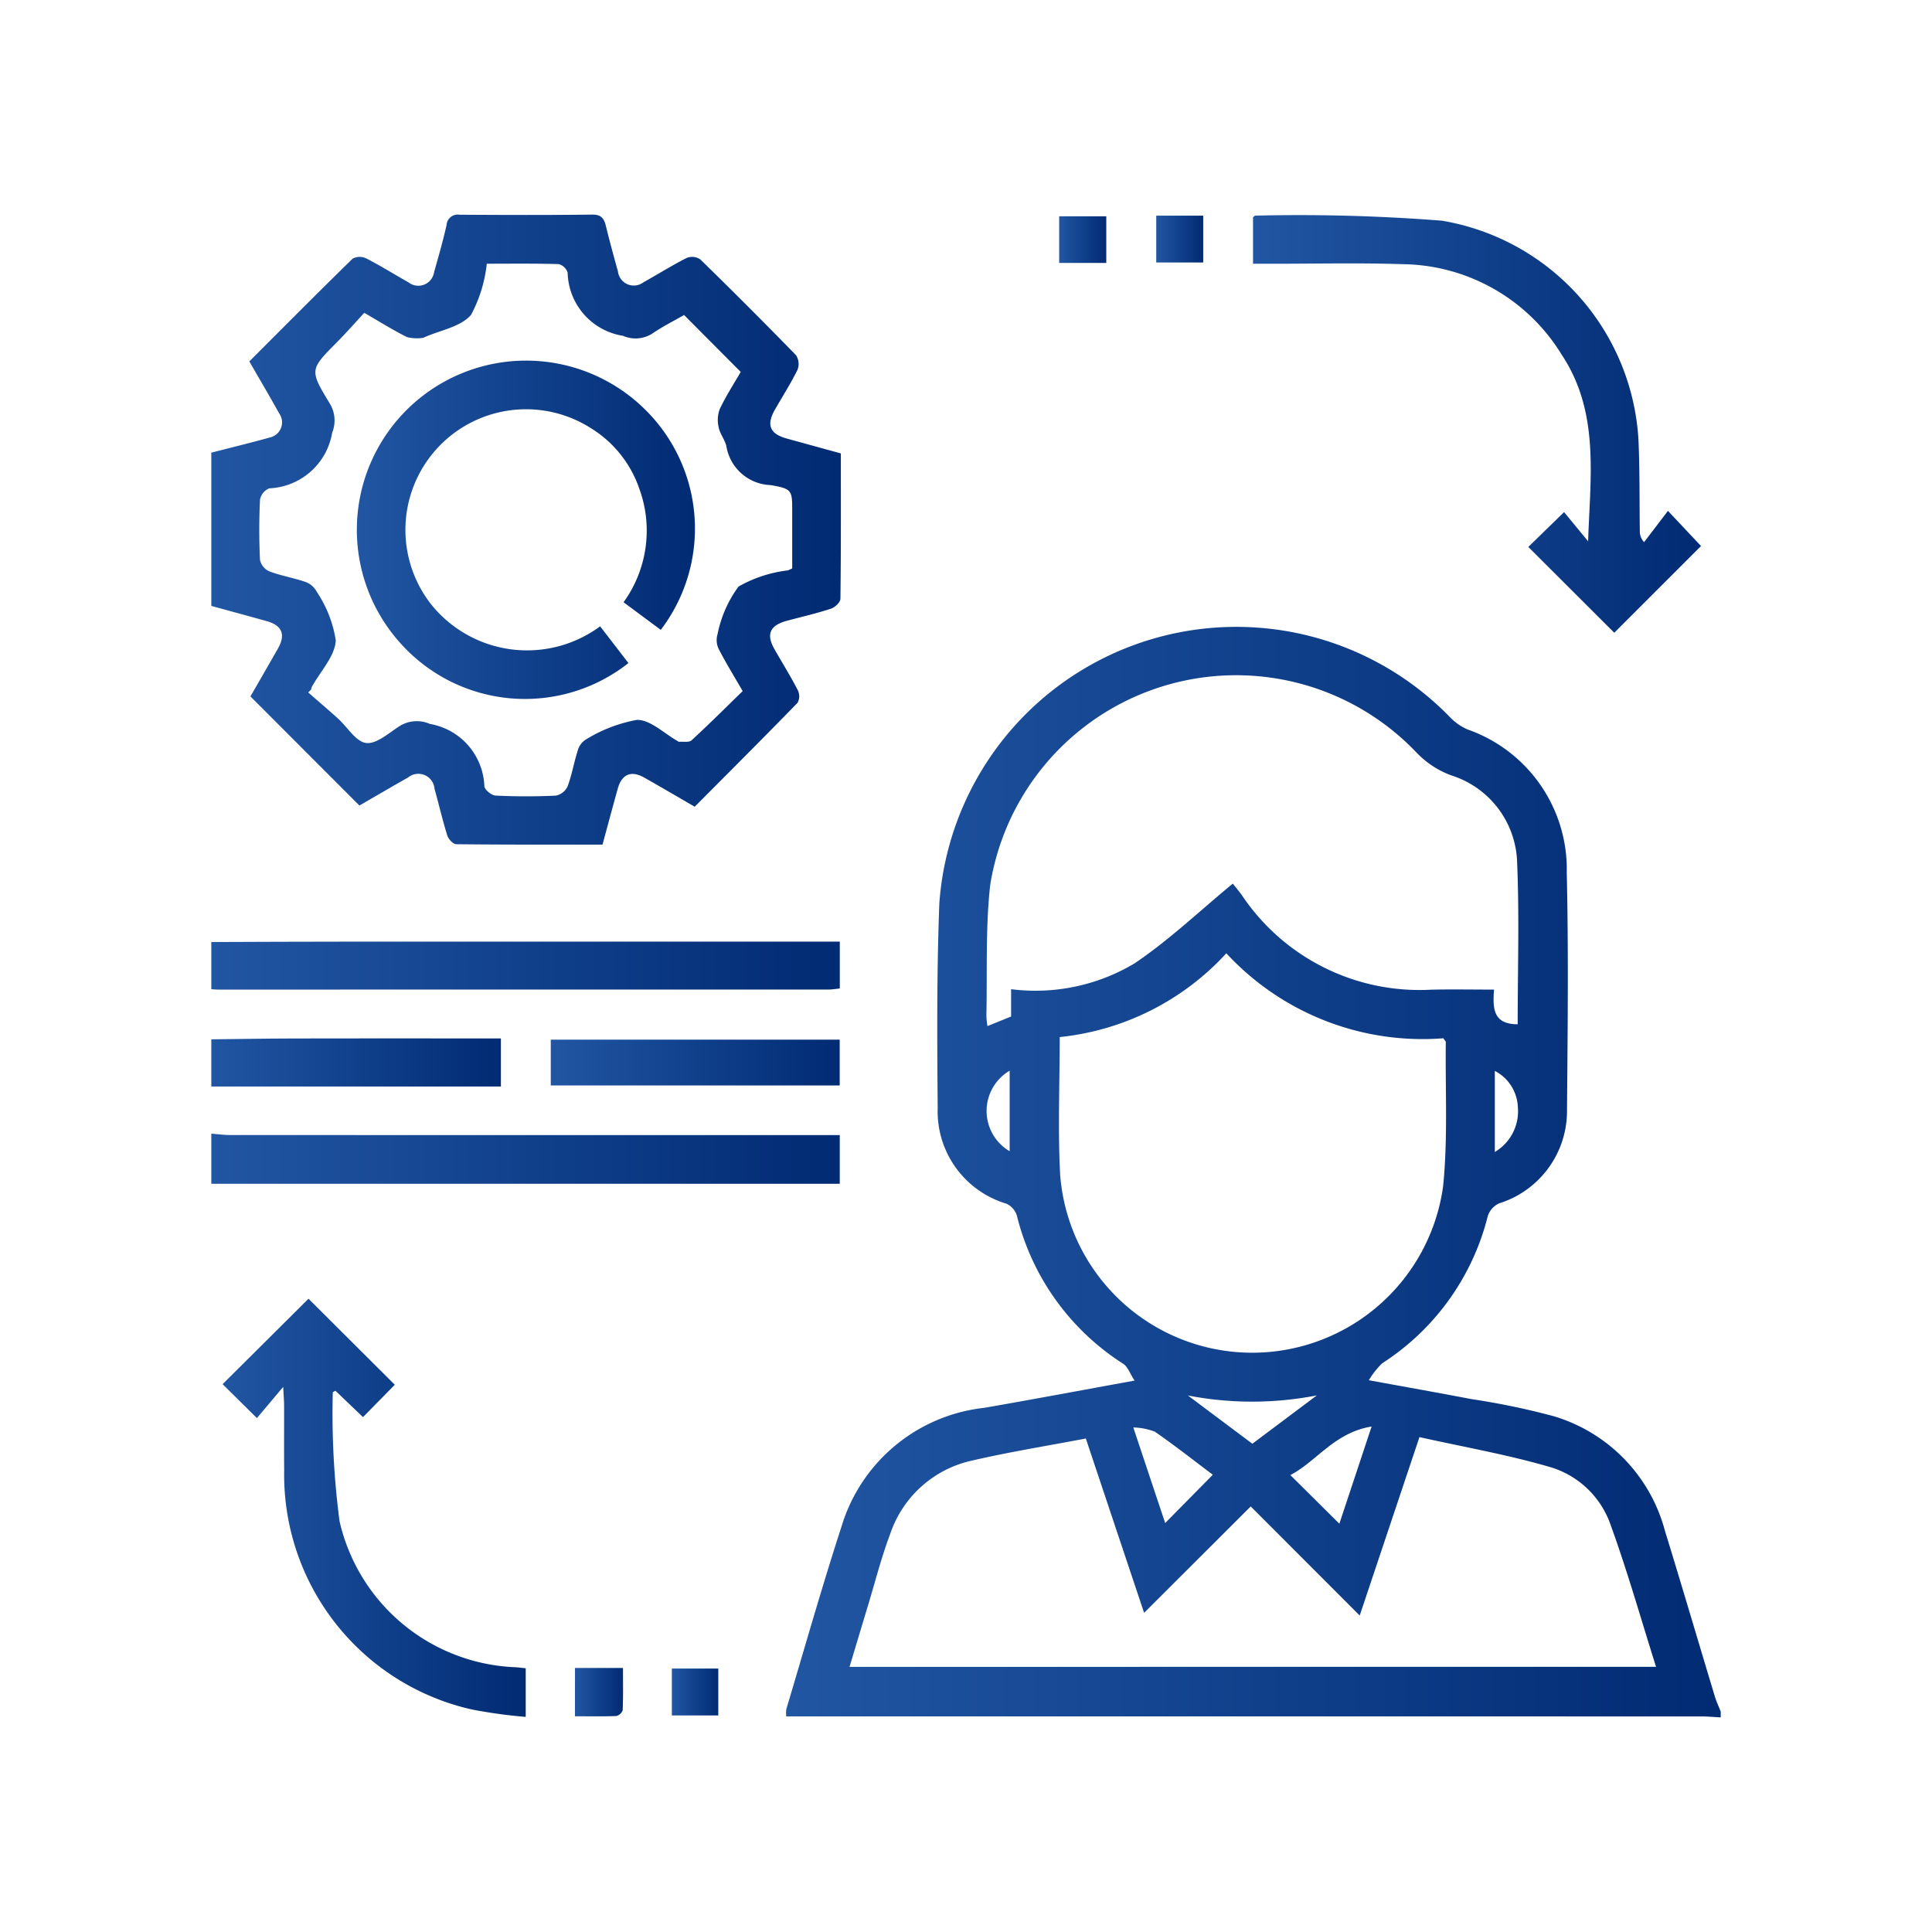 <svg id="Layer_1" data-name="Layer 1" xmlns="http://www.w3.org/2000/svg" xmlns:xlink="http://www.w3.org/1999/xlink" viewBox="0 0 64 64"><defs><style>.cls-1{fill:url(#linear-gradient);}.cls-2{fill:url(#linear-gradient-2);}.cls-3{fill:url(#linear-gradient-3);}.cls-4{fill:url(#linear-gradient-4);}.cls-5{fill:url(#linear-gradient-5);}.cls-6{fill:url(#linear-gradient-6);}.cls-7{fill:url(#linear-gradient-7);}.cls-8{fill:url(#linear-gradient-8);}.cls-9{fill:url(#linear-gradient-9);}.cls-10{fill:url(#linear-gradient-10);}.cls-11{fill:url(#linear-gradient-11);}.cls-12{fill:url(#linear-gradient-12);}.cls-13{fill:url(#linear-gradient-13);}</style><linearGradient id="linear-gradient" x1="26.039" y1="38.83" x2="57" y2="38.83" gradientUnits="userSpaceOnUse"><stop offset="0" stop-color="#2156a3"/><stop offset="1" stop-color="#012b73"/></linearGradient><linearGradient id="linear-gradient-2" x1="7" y1="17.545" x2="27.856" y2="17.545" xlink:href="#linear-gradient"/><linearGradient id="linear-gradient-3" x1="7" y1="38.384" x2="27.818" y2="38.384" xlink:href="#linear-gradient"/><linearGradient id="linear-gradient-4" x1="7" y1="31.987" x2="27.819" y2="31.987" xlink:href="#linear-gradient"/><linearGradient id="linear-gradient-5" x1="7" y1="35.195" x2="16.593" y2="35.195" xlink:href="#linear-gradient"/><linearGradient id="linear-gradient-6" x1="41.508" y1="14.051" x2="56.349" y2="14.051" xlink:href="#linear-gradient"/><linearGradient id="linear-gradient-7" x1="7.374" y1="49.948" x2="17.415" y2="49.948" xlink:href="#linear-gradient"/><linearGradient id="linear-gradient-8" x1="18.245" y1="35.199" x2="27.816" y2="35.199" xlink:href="#linear-gradient"/><linearGradient id="linear-gradient-9" x1="35.087" y1="7.937" x2="36.647" y2="7.937" xlink:href="#linear-gradient"/><linearGradient id="linear-gradient-10" x1="38.302" y1="7.92" x2="39.858" y2="7.92" xlink:href="#linear-gradient"/><linearGradient id="linear-gradient-11" x1="19.047" y1="56.054" x2="20.64" y2="56.054" xlink:href="#linear-gradient"/><linearGradient id="linear-gradient-12" x1="22.256" y1="56.049" x2="23.794" y2="56.049" xlink:href="#linear-gradient"/><linearGradient id="linear-gradient-13" x1="11.82" y1="17.552" x2="23.029" y2="17.552" xlink:href="#linear-gradient"/></defs><path class="cls-1" d="M57,56.891c-.21-.011-.42-.032-.63-.032q-14.841-.002-29.682-.001l-.643,0a1.05,1.05,0,0,1,.002-.238c.606-2.023,1.18-4.056,1.833-6.063a5.57,5.57,0,0,1,4.72-3.92c1.615-.28,3.225-.583,4.984-.903-.157-.239-.226-.459-.375-.556a8.129,8.129,0,0,1-3.525-4.914.651.651,0,0,0-.341-.389,3.192,3.192,0,0,1-2.281-3.175c-.019-2.261-.032-4.525.055-6.784a9.865,9.865,0,0,1,16.944-6.129,1.82,1.82,0,0,0,.553.377,4.907,4.907,0,0,1,3.287,4.739c.06,2.619.03,5.24.008,7.86a3.205,3.205,0,0,1-2.249,3.1.705.705,0,0,0-.375.419A8.142,8.142,0,0,1,45.789,45.159a2.7,2.7,0,0,0-.444.563c1.237.227,2.322.419,3.403.626a24.335,24.335,0,0,1,2.718.565,5.408,5.408,0,0,1,3.684,3.787c.565,1.832,1.104,3.671,1.659,5.506.051.167.127.327.192.49ZM50.275,33.93c0-1.786.057-3.574-.018-5.356a3.118,3.118,0,0,0-2.19-2.891,3.054,3.054,0,0,1-1.119-.728A8.25,8.25,0,0,0,32.802,29.314c-.16,1.432-.094,2.889-.127,4.335a2.811,2.811,0,0,0,.036.342l.783-.318v-.905a6.394,6.394,0,0,0,4.081-.85c1.149-.771,2.163-1.742,3.263-2.647.065.082.189.229.301.384a7.079,7.079,0,0,0,6.261,3.13c.679-.017,1.359-.003,2.091-.003C49.45,33.374,49.44,33.932,50.275,33.93ZM54.859,55.216c-.503-1.592-.945-3.155-1.497-4.678a3.034,3.034,0,0,0-1.963-1.925c-1.424-.421-2.898-.676-4.378-1.007l-1.979,5.91-3.61-3.613-3.532,3.525-1.931-5.776c-1.277.244-2.527.444-3.758.729a3.694,3.694,0,0,0-2.721,2.429c-.292.774-.496,1.58-.736,2.373-.202.665-.4,1.331-.612,2.034ZM35.105,34.354c0,1.545-.066,3.058.014,4.564a6.382,6.382,0,0,0,12.686.378c.16-1.579.069-3.183.089-4.775 0-.027-.033-.054-.08-.127a8.851,8.851,0,0,1-7.19-2.815A8.687,8.687,0,0,1,35.105,34.354Zm9.263,16.121,1.068-3.219c-1.228.197-1.822,1.155-2.691,1.608ZM40.176,48.853c-.619-.465-1.255-.965-1.919-1.426a2.144,2.144,0,0,0-.715-.141L38.598,50.453Zm-.824-2.625,2.134,1.598,2.136-1.602A11.175,11.175,0,0,1,39.352,46.227Zm10.166-8.067a1.568,1.568,0,0,0,.762-1.501,1.413,1.413,0,0,0-.762-1.185ZM33.446,35.468a1.547,1.547,0,0,0,0,2.668Z"/><path class="cls-2" d="M7,14.995c.645-.166,1.292-.323,1.933-.501a.513.513,0,0,0,.315-.8c-.315-.567-.645-1.125-.989-1.722,1.142-1.142,2.275-2.284,3.426-3.407a.506.506,0,0,1,.452-.003c.477.245.932.531,1.399.794a.528.528,0,0,0,.845-.347c.147-.516.295-1.032.412-1.554a.37.37,0,0,1,.431-.342c1.465.009,2.929.014,4.394-.004.301-.004.392.131.453.378.124.505.261,1.006.4,1.507a.528.528,0,0,0,.838.362c.482-.27.951-.565,1.444-.814a.486.486,0,0,1,.444.05q1.608,1.568,3.174,3.177a.532.532,0,0,1,.046.484c-.222.451-.495.877-.745,1.314-.292.508-.172.805.386.959.592.163,1.185.326,1.796.494,0,1.627.007,3.221-.014,4.814-.001.115-.181.286-.312.329-.478.157-.97.27-1.456.4-.572.153-.701.446-.413.949.258.452.533.895.772,1.356a.457.457,0,0,1-.01.412c-1.122,1.154-2.261,2.291-3.408,3.444-.582-.337-1.126-.657-1.675-.967-.43-.243-.741-.111-.874.367-.169.608-.332,1.218-.505,1.855-1.628,0-3.237.005-4.846-.013-.103-.001-.258-.168-.295-.287-.16-.511-.28-1.035-.424-1.551a.537.537,0,0,0-.877-.372c-.551.311-1.097.632-1.611.928l-3.61-3.614c.284-.494.6-1.038.911-1.586q.395-.696-.375-.909c-.61-.17-1.221-.336-1.832-.503ZM26.243,18.829c0-.635,0-1.252,0-1.869,0-.715.009-.767-.72-.891a1.539,1.539,0,0,1-1.459-1.277c-.044-.218-.211-.411-.255-.628a1.042,1.042,0,0,1,.034-.615c.215-.45.489-.872.695-1.228l-1.877-1.886c-.323.186-.702.376-1.049.612a1.033,1.033,0,0,1-.975.077,2.171,2.171,0,0,1-1.833-2.09.422.422,0,0,0-.295-.285c-.793-.024-1.588-.013-2.384-.013a4.617,4.617,0,0,1-.521,1.694c-.341.398-1.018.508-1.548.744a.122.122,0,0,1-.045.018,1.357,1.357,0,0,1-.531-.026c-.462-.231-.9-.507-1.413-.803-.305.329-.594.659-.902.97-.903.912-.918.917-.244,2.029a1.076,1.076,0,0,1,.083.97,2.209,2.209,0,0,1-2.084,1.845.506.506,0,0,0-.307.375c-.032.665-.032,1.334 0,1.999a.546.546,0,0,0,.31.377c.394.147.816.217,1.214.356a.686.686,0,0,1,.359.325,3.939,3.939,0,0,1,.627,1.608c-.029.524-.51,1.023-.792,1.534a.416.416,0,0,0-.026.093l-.095.094c.329.288.662.572.987.865.312.282.59.764.929.809.337.045.746-.323,1.097-.55a1.073,1.073,0,0,1,1.016-.081,2.173,2.173,0,0,1,1.806,2.063c.008.117.238.305.372.311.665.032,1.334.032,1.999.001a.551.551,0,0,0,.386-.306c.142-.378.208-.784.331-1.17a.638.638,0,0,1,.256-.371,4.879,4.879,0,0,1,1.706-.661c.445-.013.904.451,1.358.704.014.008.029.023.043.022.14-.012.329.027.412-.049.574-.527,1.125-1.078,1.694-1.632-.286-.495-.559-.936-.795-1.396a.675.675,0,0,1-.038-.485,3.96,3.96,0,0,1,.696-1.582,4.347,4.347,0,0,1,1.637-.536A1.424,1.424,0,0,0,26.243,18.829Z"/><path class="cls-3" d="M7,37.554c.209.016.418.046.627.046q9.764.004,19.528.002h.663v1.612H7Z"/><path class="cls-4" d="M7,31.206c1.513-.005,3.025-.013,4.538-.013q7.832-.002,15.664-.001h.617v1.552c-.127.013-.25.036-.373.036q-10.126.002-20.251.001c-.065,0-.13-.008-.195-.013Z"/><path class="cls-5" d="M7,34.429c.91-.01,1.82-.026,2.73-.028q3.148-.006,6.295-.001h.568v1.592H7Z"/><path class="cls-6" d="M53.475,20.961,50.627,18.118l1.185-1.154.796.967c.07-2.145.388-4.279-.875-6.181a6.258,6.258,0,0,0-5.234-2.998c-1.478-.05-2.959-.013-4.439-.015-.175-0-.349,0-.552,0,0-.546,0-1.044 0-1.541.027-.019.054-.053.08-.053a60.636,60.636,0,0,1,6.179.168,7.818,7.818,0,0,1,6.509,7.258c.046,1.023.031,2.048.046,3.072a.515.515,0,0,0,.141.318l.79-1.036,1.095,1.165Z"/><path class="cls-7" d="M17.415,55.263v1.611a16.708,16.708,0,0,1-1.774-.243,7.971,7.971,0,0,1-6.227-7.935c-.008-.716-0-1.431-.003-2.147-.001-.154-.015-.309-.03-.606l-.871,1.033L7.374,45.852l2.846-2.83,2.858,2.85-1.053,1.072-.913-.873c-.039.023-.089.04-.088.054a27.347,27.347,0,0,0,.224,4.267,6.231,6.231,0,0,0,5.835,4.838C17.178,55.235,17.273,55.249,17.415,55.263Z"/><path class="cls-8" d="M18.245,35.957V34.44h9.571v1.517Z"/><path class="cls-9" d="M35.087,8.71V7.165h1.56V8.71Z"/><path class="cls-10" d="M38.302,7.144h1.556V8.695H38.302Z"/><path class="cls-11" d="M19.047,55.253H20.637c0,.474.009.938-.01,1.401a.296.296,0,0,1-.215.191c-.449.018-.899.009-1.366.009Z"/><path class="cls-12" d="M23.794,56.826h-1.538V55.273h1.538Z"/><path class="cls-13" d="M21.889,20.865l-1.233-.915a4.046,4.046,0,0,0,.523-3.758,3.801,3.801,0,0,0-1.614-2.014,3.996,3.996,0,0,0-5.278,5.848,4.074,4.074,0,0,0,5.593.722l.938,1.217a5.533,5.533,0,0,1-7.518-.619,5.606,5.606,0,0,1,7.997-7.85A5.536,5.536,0,0,1,21.889,20.865Z"/></svg>